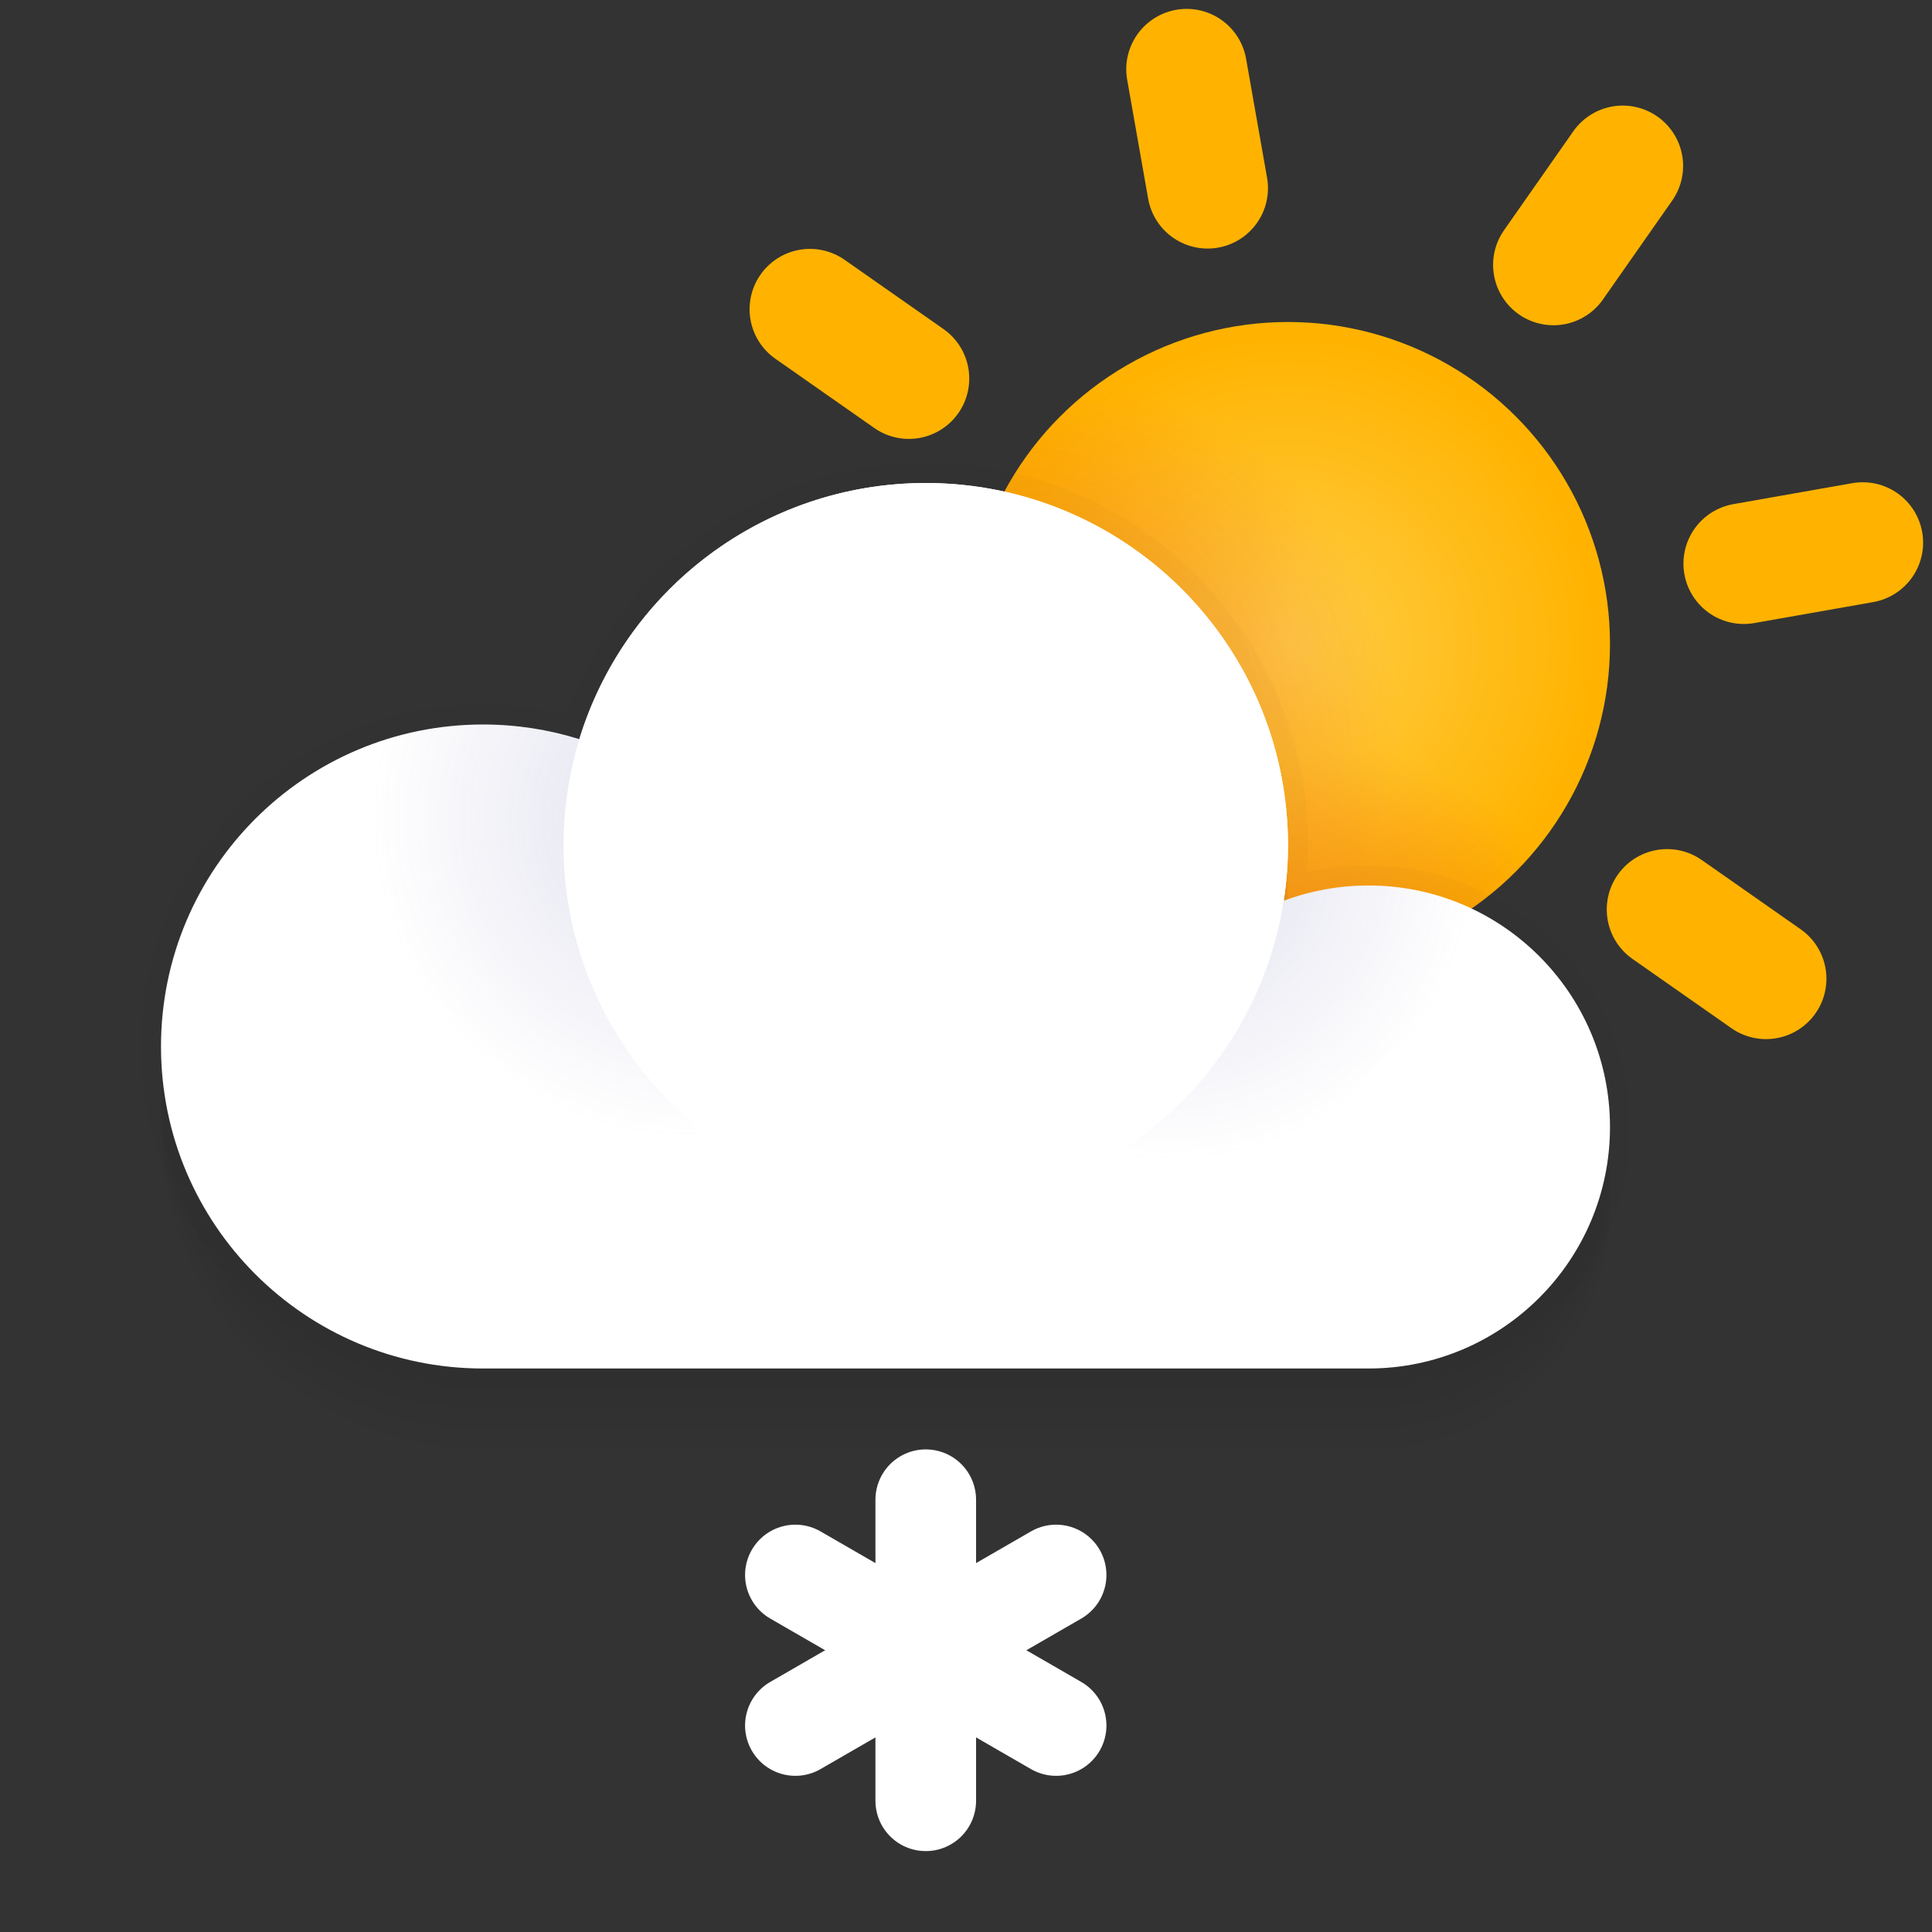 <svg xmlns="http://www.w3.org/2000/svg" xmlns:xlink="http://www.w3.org/1999/xlink" width="24" height="24" viewBox="0 0 24 24">
  <rect x="0" y="0" width="24" height="24" fill="#333333" stroke="none"/>
  <defs>
    <radialGradient id="bkn_-sn_d-a" cy="50.21%" r="48.457%" fx="50%" fy="50.21%">
      <stop offset=".062%" stop-color="#FFCE47"/>
      <stop offset="100%" stop-color="#FFB300"/>
    </radialGradient>
    <radialGradient id="bkn_-sn_d-b" cx="10.956%" cy="64.355%" r="56.514%" fx="10.956%" fy="64.355%">
      <stop offset="0%" stop-color="#E85423"/>
      <stop offset="100%" stop-color="#E85423" stop-opacity="0"/>
    </radialGradient>
    <radialGradient id="bkn_-sn_d-d" cx="56.956%" cy="106.356%" r="39.878%" fx="56.956%" fy="106.356%">
      <stop offset="0%" stop-color="#E85423"/>
      <stop offset="100%" stop-color="#E85423" stop-opacity="0"/>
    </radialGradient>
    <circle id="bkn_-sn_d-c" cx="16" cy="8" r="4"/>
    <radialGradient id="bkn_-sn_d-e" cx="82.715%" cy="14.258%" fx="82.715%" fy="14.258%">
      <stop offset="0%" stop-color="#777AB4"/>
      <stop offset="100%" stop-color="#777AB4" stop-opacity="0"/>
    </radialGradient>
    <radialGradient id="bkn_-sn_d-f" cx="8.171%" cy="-6.535%" r="63.588%" fx="8.171%" fy="-6.535%">
      <stop offset="0%" stop-color="#777AB4"/>
      <stop offset="100%" stop-color="#777AB4" stop-opacity="0"/>
    </radialGradient>
  </defs>
  <g fill="none" fill-rule="evenodd">
    <circle cx="16" cy="8" r="4" fill="url(#bkn_-sn_d-a)"/>
    <path stroke="#FFB300" stroke-linecap="round" stroke-linejoin="round" stroke-width="1.5" d="M14.871,0.849 L14.871,2.349" transform="rotate(-10 14.871 1.599)"/>
    <path stroke="#FFB300" stroke-linecap="round" stroke-linejoin="round" stroke-width="1.5" d="M17.129,13.651 L17.129,15.151" transform="rotate(-10 17.129 14.401)"/>
    <path stroke="#FFB300" stroke-linecap="round" stroke-linejoin="round" stroke-width="1.5" d="M19.728,1.926 L19.728,3.426" transform="rotate(35 19.728 2.676)"/>
    <path stroke="#FFB300" stroke-linecap="round" stroke-linejoin="round" stroke-width="1.5" d="M12.272,12.574 L12.272,14.074" transform="rotate(35 12.272 13.324)"/>
    <path stroke="#FFB300" stroke-linecap="round" stroke-linejoin="round" stroke-width="1.5" d="M10.676,3.522 L10.676,5.022" transform="rotate(-55 10.676 4.272)"/>
    <path stroke="#FFB300" stroke-linecap="round" stroke-linejoin="round" stroke-width="1.5" d="M21.324,10.978 L21.324,12.478" transform="rotate(-55 21.324 11.728)"/>
    <path stroke="#FFB300" stroke-linecap="round" stroke-linejoin="round" stroke-width="1.5" d="M22.401,6.121 L22.401,7.621" transform="rotate(80 22.401 6.871)"/>
    <path stroke="#FFB300" stroke-linecap="round" stroke-linejoin="round" stroke-width="1.5" d="M9.599,8.379 L9.599,9.879" transform="rotate(80 9.599 9.129)"/>
    <g opacity=".5">
      <use fill="url(#bkn_-sn_d-b)" xlink:href="#bkn_-sn_d-c"/>
      <use fill="url(#bkn_-sn_d-d)" xlink:href="#bkn_-sn_d-c"/>
    </g>
    <path fill="#000" fill-opacity=".02" d="M6,17.5 C3.791,17.5 2,15.709 2,13.5 C2,11.291 3.791,9.5 6,9.5 C6.417,9.5 6.818,9.564 7.196,9.682 C7.76,7.84 9.473,6.5 11.5,6.5 C13.985,6.5 16,8.515 16,11 C16,11.235 15.982,11.465 15.947,11.69 C16.275,11.567 16.63,11.5 17,11.5 C18.657,11.5 20,12.843 20,14.5 C20,16.157 18.657,17.5 17,17.5 L6,17.5 Z"/>
    <path fill="#000" fill-opacity=".02" d="M6,17.75 C3.791,17.75 2,15.959 2,13.75 C2,11.541 3.791,9.75 6,9.75 C6.417,9.75 6.818,9.814 7.196,9.932 C7.76,8.09 9.473,6.75 11.5,6.75 C13.985,6.75 16,8.765 16,11.25 C16,11.485 15.982,11.715 15.947,11.94 C16.275,11.817 16.63,11.75 17,11.75 C18.657,11.75 20,13.093 20,14.75 C20,16.407 18.657,17.75 17,17.75 L6,17.75 Z"/>
    <path fill="#000" fill-opacity=".02" d="M6,18 C3.791,18 2,16.209 2,14 C2,11.791 3.791,10 6,10 C6.417,10 6.818,10.064 7.196,10.182 C7.76,8.34 9.473,7 11.5,7 C13.985,7 16,9.015 16,11.5 C16,11.735 15.982,11.965 15.947,12.19 C16.275,12.067 16.63,12 17,12 C18.657,12 20,13.343 20,15 C20,16.657 18.657,18 17,18 L6,18 Z"/>
    <path fill="#000" fill-opacity=".02" fill-rule="nonzero" d="M16.25,10.5 C16.25,7.877 14.123,5.75 11.5,5.75 C9.48,5.75 7.708,7.022 7.035,8.877 C6.699,8.793 6.352,8.75 6,8.75 C3.653,8.75 1.75,10.653 1.75,13 C1.75,15.347 3.653,17.25 6,17.25 L17,17.25 C18.795,17.25 20.25,15.795 20.25,14 C20.25,12.205 18.795,10.75 17,10.75 C16.741,10.75 16.485,10.78 16.238,10.84 C16.246,10.727 16.25,10.614 16.25,10.5 Z"/>
    <path fill="#FFF" d="M6,17 C3.791,17 2,15.209 2,13 C2,10.791 3.791,9 6,9 C6.417,9 6.818,9.064 7.196,9.182 C7.76,7.34 9.473,6 11.5,6 C13.985,6 16,8.015 16,10.5 C16,10.735 15.982,10.965 15.947,11.19 C16.275,11.067 16.63,11 17,11 C18.657,11 20,12.343 20,14 C20,15.657 18.657,17 17,17 L6,17 Z"/>
    <circle cx="6" cy="13" r="4" fill="url(#bkn_-sn_d-e)" opacity=".24"/>
    <circle cx="17" cy="14" r="3" fill="url(#bkn_-sn_d-f)" opacity=".24"/>
    <circle cx="11.5" cy="10.5" r="4.5" fill="#FFF"/>
    <path stroke="#FFF" stroke-linecap="round" stroke-linejoin="round" stroke-width="1.25" d="M11.5,18.63 L11.5,22.37"/>
    <path stroke="#FFF" stroke-linecap="round" stroke-linejoin="round" stroke-width="1.25" d="M11.5,18.63 L11.5,22.37" transform="rotate(-60 11.5 20.5)"/>
    <path stroke="#FFF" stroke-linecap="round" stroke-linejoin="round" stroke-width="1.25" d="M11.5,18.63 L11.5,22.37" transform="rotate(60 11.5 20.5)"/>
  </g>
</svg>

